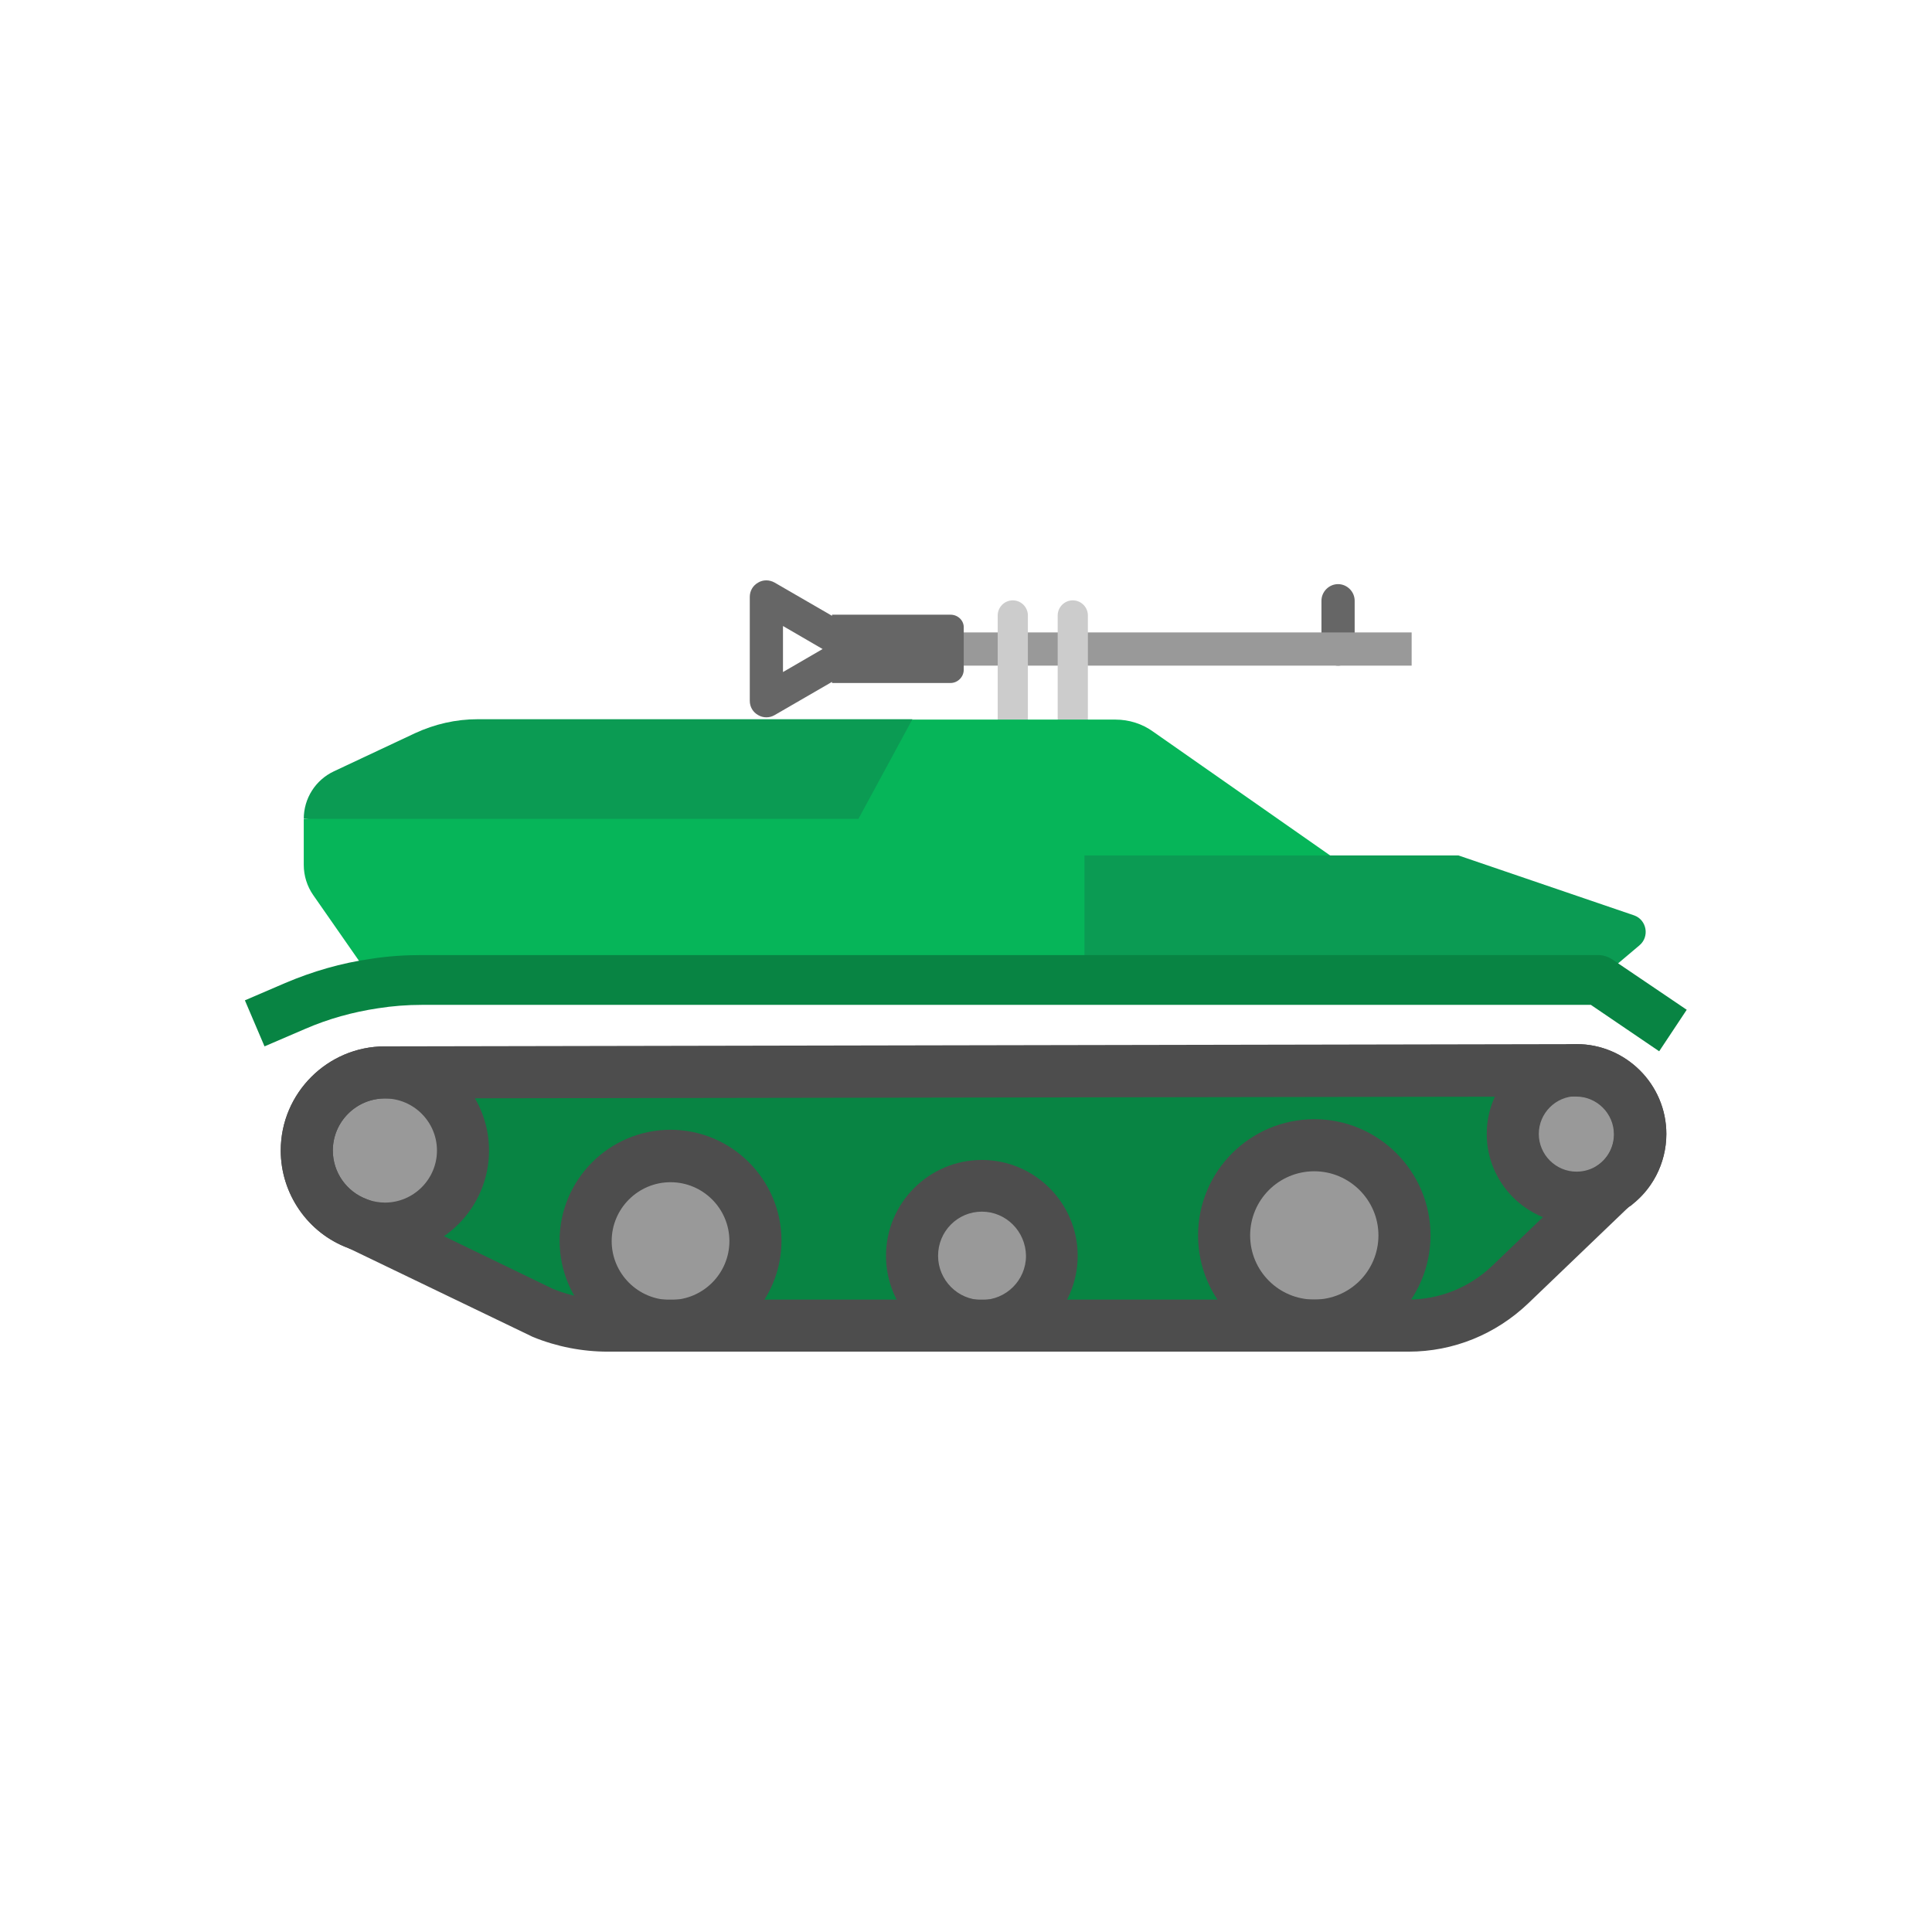 <?xml version="1.0" encoding="utf-8"?>
<!-- Generator: Adobe Illustrator 19.2.1, SVG Export Plug-In . SVG Version: 6.00 Build 0)  -->
<svg version="1.1" id="Layer_1" xmlns="http://www.w3.org/2000/svg" xmlns:xlink="http://www.w3.org/1999/xlink" x="0px" y="0px"
	 viewBox="0 0 512 512" style="enable-background:new 0 0 512 512;" xml:space="preserve">
<style type="text/css">
	.st0{fill:#666666;}
	.st1{fill:#999999;}
	.st2{fill:#CCCCCC;}
	.st3{fill:#06B559;}
	.st4{fill:#0B9B53;}
	.st5{fill:#088443;}
	.st6{fill:none;stroke:#333333;stroke-width:15;stroke-linejoin:round;stroke-miterlimit:10;}
	.st7{fill:#4D4D4D;}
</style>
<path class="st0" d="M354.6,176.4c-2.4,0-4.4-2-4.4-4.4v-12.8c0-2.4,2-4.4,4.4-4.4c2.4,0,4.4,2,4.4,4.4V172
	C359,174.4,357,176.4,354.6,176.4z"/>
<rect x="222.5" y="167.6" class="st1" width="151.6" height="8.8"/>
<g>
	<path class="st2" d="M284.3,201.1c-2.2,0-4-1.8-4-4v-34c0-2.2,1.8-4,4-4s4,1.8,4,4v34C288.3,199.3,286.5,201.1,284.3,201.1z"/>
	<path class="st2" d="M268.4,201.1c-2.2,0-4-1.8-4-4v-34c0-2.2,1.8-4,4-4c2.2,0,4,1.8,4,4v34C272.4,199.3,270.6,201.1,268.4,201.1z"
		/>
</g>
<path class="st3" d="M352.5,226.7l-65.1,33H111.8c-4.2,0-8.4,0.3-12.5,0.9L83,237.2c-1.6-2.3-2.5-5.1-2.5-8v-12.1l161.3-26.4h15.2
	h27.4h11.2c3.6,0,7.1,1.1,10,3.2L352.5,226.7z"/>
<g>
	<path class="st4" d="M241.8,190.6l-14.3,26.4h-147l0,0c0-5.4,3.1-10.3,8-12.6l21.5-10.1c5.2-2.4,10.8-3.7,16.6-3.7L241.8,190.6
		L241.8,190.6z"/>
	<path class="st4" d="M434.5,250.5l-10.9,9.2H287.4v-33h65.1h34l46.6,15.9C436.4,243.8,437.2,248.2,434.5,250.5z"/>
</g>
<path class="st5" d="M439.7,278.6l-18.1-12.3H111.8c-3.9,0-7.8,0.3-11.6,0.9c-6.7,1-13.2,2.8-19.4,5.5l-10.7,4.6l-5.2-12.2l10.7-4.6
	c7.3-3.1,14.9-5.3,22.7-6.4c4.4-0.7,9-1,13.5-1h311.7c1.3,0,2.6,0.4,3.7,1.1l19.8,13.4L439.7,278.6z"/>
<line class="st6" x1="426.8" y1="314.3" x2="427.3" y2="313.8"/>
<g>
	<path class="st1" d="M200.2,328.8c0-12.4-10.1-22.5-22.5-22.5c-12.4,0-22.5,10.1-22.5,22.5c0,12.4,10.1,22.5,22.5,22.5
		C190.1,351.3,200.2,341.2,200.2,328.8z"/>
	<path class="st1" d="M278.7,332.7c0-10.2-8.3-18.6-18.6-18.6c-10.2,0-18.5,8.3-18.5,18.6s8.3,18.6,18.5,18.6
		C270.4,351.3,278.7,343,278.7,332.7z"/>
	<path class="st1" d="M372.2,327.4c0-13.2-10.7-23.9-23.9-23.9c-13.2,0-23.9,10.7-23.9,23.9c0,13.2,10.7,23.9,23.9,23.9
		C361.5,351.3,372.2,340.6,372.2,327.4z"/>
	<path class="st1" d="M427.3,314.5c4.5-3,7.4-8.2,7.4-14c0-9.3-7.6-16.9-16.9-16.9c-9.4,0-16.9,7.6-16.9,16.9
		c0,9.4,7.6,16.9,16.9,16.9C421.3,317.4,424.6,316.3,427.3,314.5z"/>
	<path class="st1" d="M94.9,324.3c2.2,0.8,4.6,1.2,7.1,1.2c11.4,0,20.7-9.3,20.7-20.7c0-11.4-9.3-20.7-20.7-20.7
		c-11.4,0-20.7,9.3-20.7,20.7C81.3,313.8,86.9,321.4,94.9,324.3C94.9,324.3,94.9,324.3,94.9,324.3z"/>
</g>
<path class="st5" d="M427.3,314.5l-27,25.9c-7.3,7-16.9,10.9-27,10.9h-25c13.2,0,23.9-10.7,23.9-23.9c0-13.2-10.7-23.9-23.9-23.9
	c-13.2,0-23.9,10.7-23.9,23.9c0,13.2,10.7,23.9,23.9,23.9h-88.1c10.2,0,18.6-8.3,18.6-18.6s-8.3-18.6-18.6-18.6
	c-10.2,0-18.5,8.3-18.5,18.6s8.3,18.6,18.5,18.6h-82.4c12.4,0,22.5-10.1,22.5-22.5c0-12.4-10.1-22.5-22.5-22.5
	c-12.4,0-22.5,10.1-22.5,22.5c0,12.4,10.1,22.5,22.5,22.5h-16.6c-5.9,0-11.8-1.2-17.3-3.4l-48.9-23.6c2.2,0.8,4.6,1.2,7.1,1.2
	c11.4,0,20.7-9.3,20.7-20.7c0-11.4-9.3-20.7-20.7-20.7l315.8-0.6c-9.4,0-16.9,7.6-16.9,16.9c0,9.4,7.6,16.9,16.9,16.9
	C421.3,317.4,424.6,316.3,427.3,314.5z"/>
<g>
	<path class="st7" d="M177.7,358.2c-16.2,0-29.4-13.2-29.4-29.4c0-16.2,13.2-29.4,29.4-29.4c16.2,0,29.4,13.2,29.4,29.4
		C207.1,345,193.9,358.2,177.7,358.2z M177.7,313.3c-8.6,0-15.6,7-15.6,15.6c0,8.6,7,15.6,15.6,15.6c8.6,0,15.6-7,15.6-15.6
		C193.3,320.3,186.3,313.3,177.7,313.3z"/>
	<path class="st7" d="M260.2,358.2c-14,0-25.4-11.4-25.4-25.4s11.4-25.4,25.4-25.4c14,0,25.4,11.4,25.4,25.4
		C285.6,346.8,274.2,358.2,260.2,358.2z M260.2,321.1c-6.4,0-11.6,5.2-11.6,11.7c0,6.4,5.2,11.7,11.6,11.7c6.4,0,11.7-5.2,11.7-11.7
		C271.8,326.3,266.6,321.1,260.2,321.1z"/>
	<path class="st7" d="M348.3,358.2c-17,0-30.8-13.8-30.8-30.8c0-17,13.8-30.8,30.8-30.8c17,0,30.8,13.8,30.8,30.8
		C379.1,344.4,365.2,358.2,348.3,358.2z M348.3,310.4c-9.4,0-17,7.6-17,17c0,9.4,7.6,17,17,17c9.4,0,17-7.6,17-17
		C365.3,318,357.6,310.4,348.3,310.4z"/>
	<path class="st7" d="M417.8,324.3c-13.1,0-23.8-10.7-23.8-23.8s10.7-23.8,23.8-23.8c13.1,0,23.8,10.7,23.8,23.8
		c0,7.9-3.9,15.3-10.4,19.7C427.2,322.9,422.6,324.3,417.8,324.3z M417.8,290.5c-5.5,0-10,4.5-10,10c0,5.5,4.5,10,10,10
		c2,0,4-0.6,5.6-1.7c0,0,0,0,0,0c2.8-1.9,4.4-5,4.4-8.3C427.8,295,423.3,290.5,417.8,290.5z"/>
	<path class="st7" d="M102,332.5c-3.2,0-6.4-0.6-9.4-1.6c-0.1,0-0.1,0-0.2-0.1c-10.8-4-18-14.4-18-25.9c0-15.2,12.4-27.6,27.6-27.6
		c15.2,0,27.6,12.4,27.6,27.6C129.6,320.1,117.2,332.5,102,332.5z M97.4,317.9c1.5,0.5,3,0.8,4.6,0.8c7.6,0,13.8-6.2,13.8-13.8
		s-6.2-13.8-13.8-13.8s-13.8,6.2-13.8,13.8c0,5.8,3.6,10.9,9,12.9C97.2,317.9,97.3,317.9,97.4,317.9z"/>
	<path class="st7" d="M373.3,358.2H161.1c-6.8,0-13.5-1.3-19.9-3.9c-0.1-0.1-0.3-0.1-0.4-0.2l-48.6-23.4
		c-10.7-4-17.8-14.4-17.8-25.8c0-15.2,12.4-27.6,27.6-27.6l315.8-0.6c0,0,0,0,0,0c13.1,0,23.8,10.7,23.8,23.8
		c0,7.7-3.7,14.9-9.9,19.3L405,345.4C396.4,353.6,385.2,358.2,373.3,358.2z M146.6,341.6c4.7,1.9,9.5,2.8,14.5,2.8h212.1
		c8.3,0,16.2-3.2,22.2-8.9l27-25.9c0.3-0.3,0.6-0.5,0.9-0.7c2.8-1.9,4.4-5,4.4-8.3c0-5.5-4.5-10-10-10L102,291.1
		c-7.6,0-13.8,6.2-13.8,13.8c0,5.7,3.6,10.9,9,12.9c0.3,0.1,0.5,0.2,0.8,0.3L146.6,341.6z"/>
</g>
<path class="st0" d="M251.9,162.9h-31.4v0.3l-15.2-8.8c-1.4-0.8-3.1-0.8-4.4,0c-1.4,0.8-2.2,2.2-2.2,3.8v27.5c0,1.6,0.8,3,2.2,3.8
	c0.7,0.4,1.4,0.6,2.2,0.6c0.8,0,1.5-0.2,2.2-0.6l15.2-8.8v0.3h31.4c1.9,0,3.5-1.6,3.5-3.5v-11.1
	C255.5,164.5,253.9,162.9,251.9,162.9z M207.5,178.1v-12.2l10.5,6.1L207.5,178.1z"/>
</svg>
